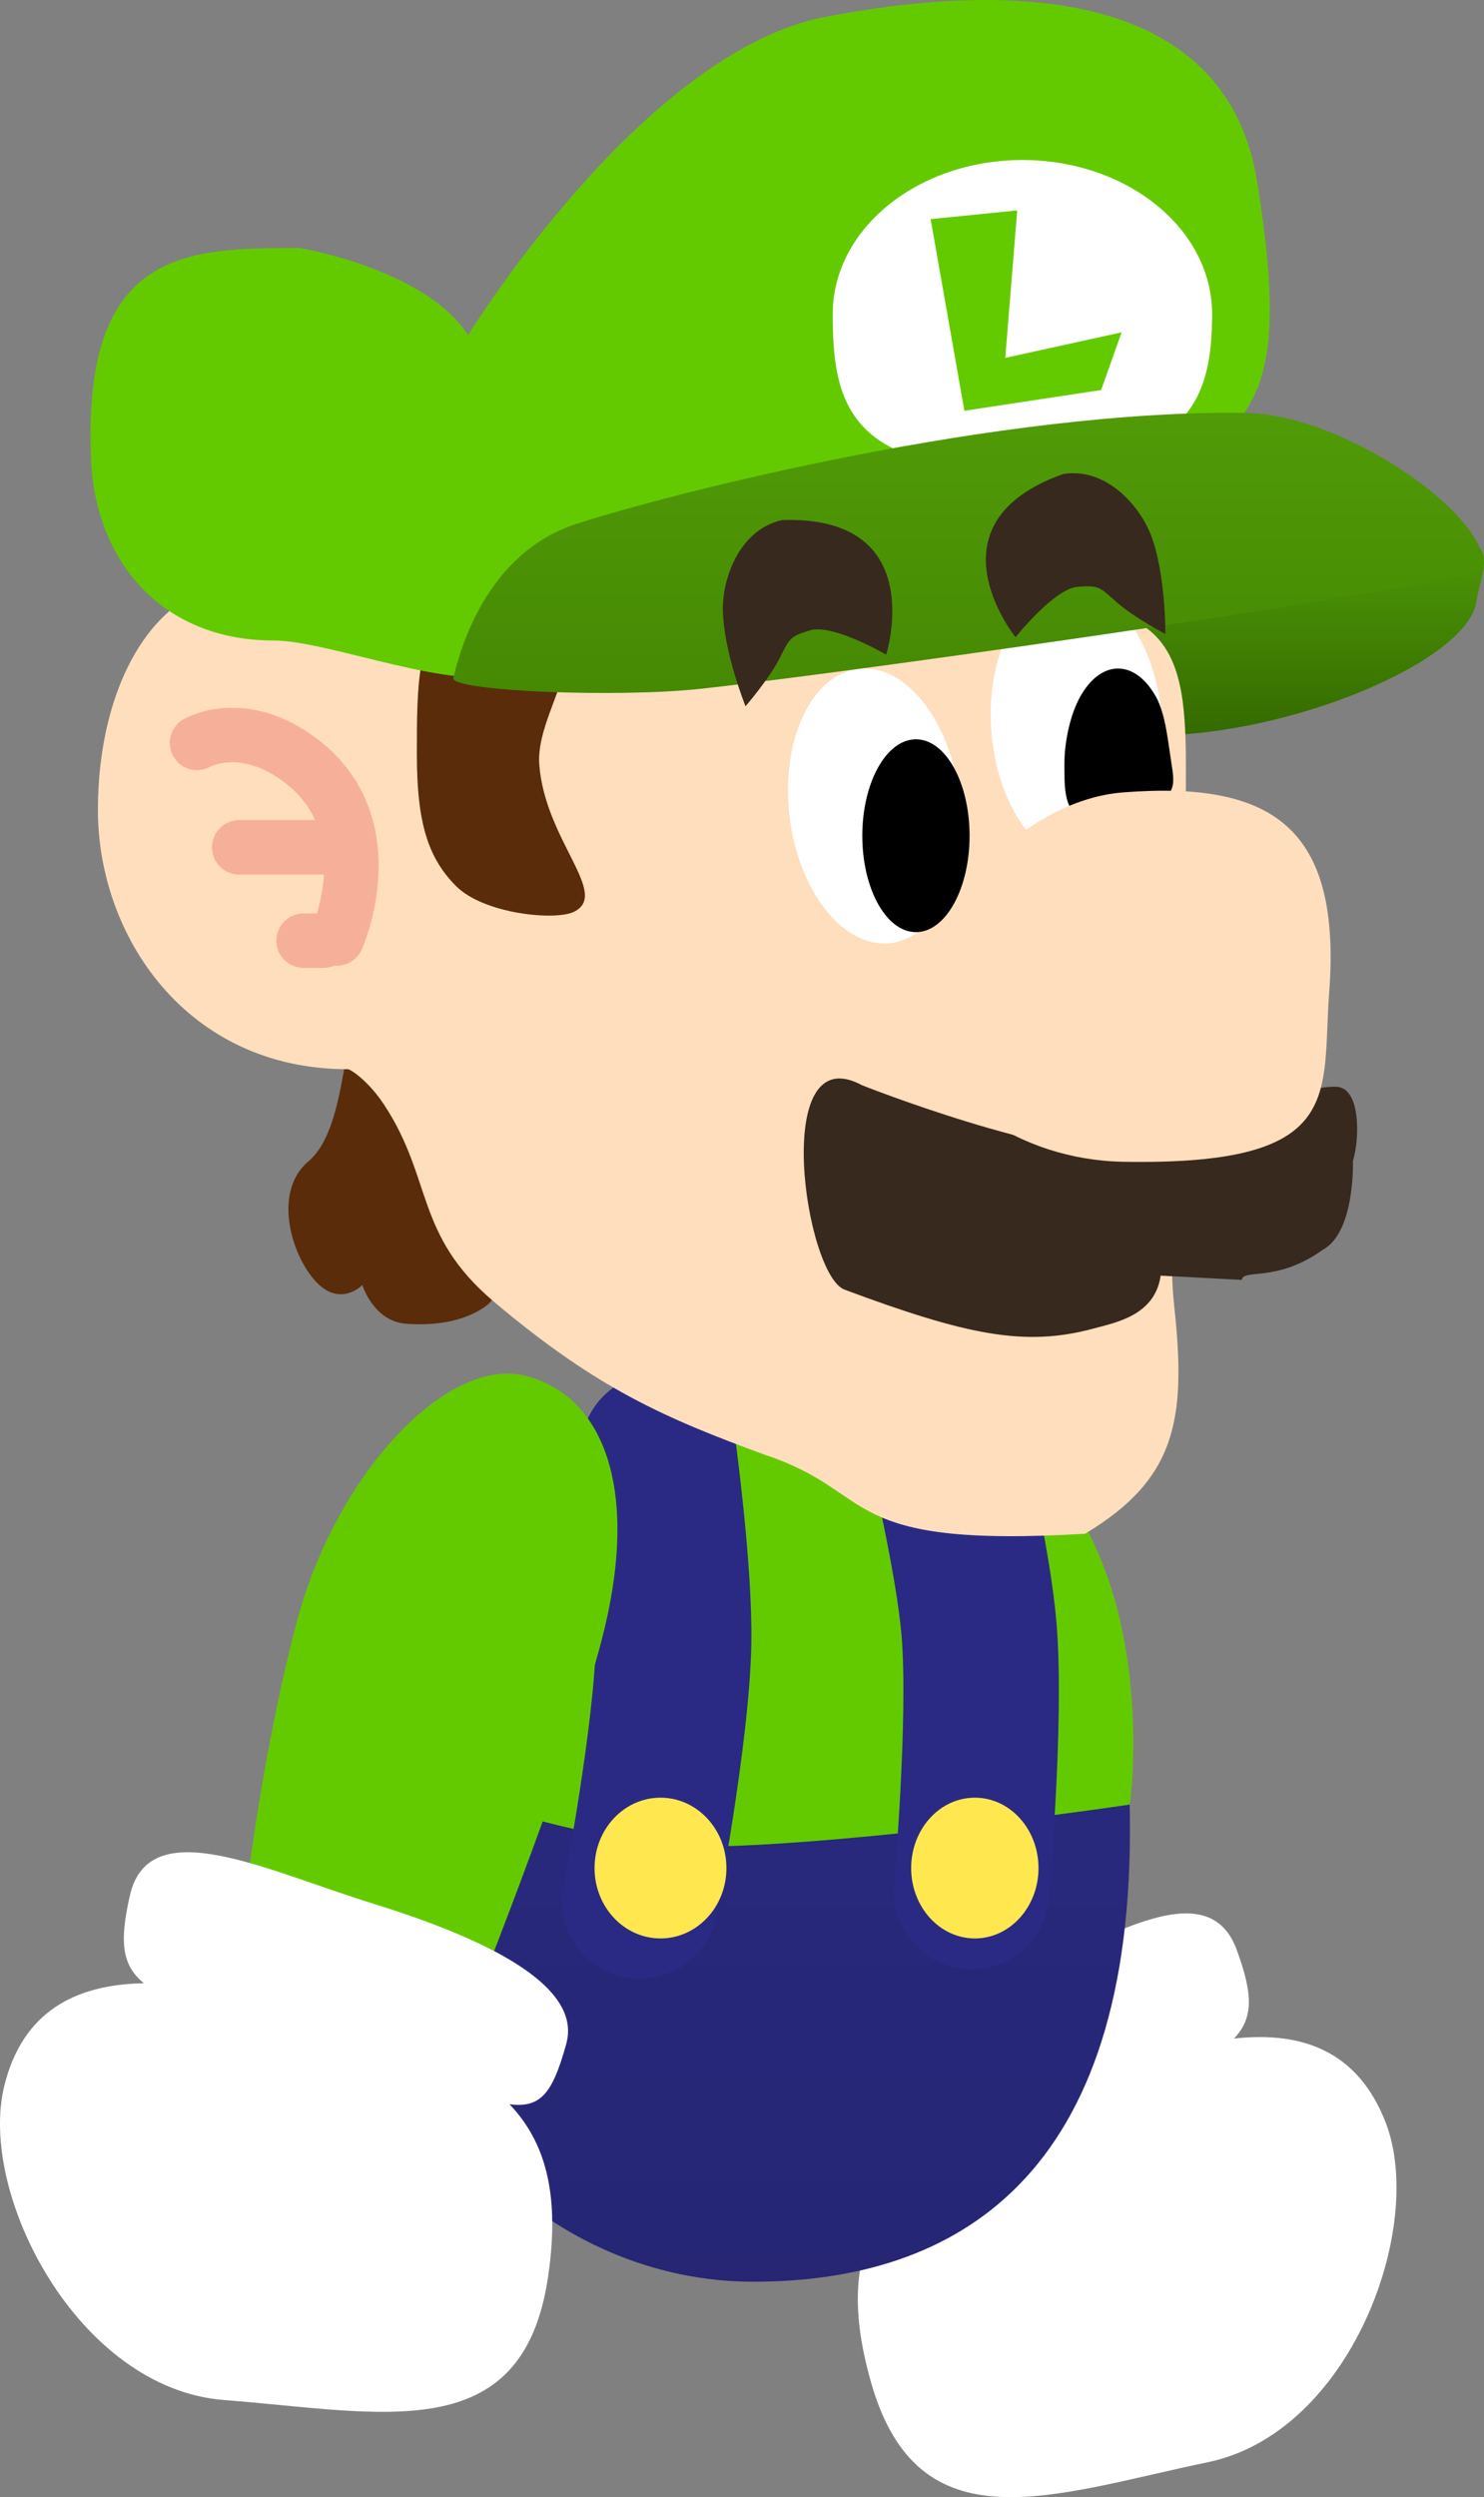 <svg version="1.1" xmlns="http://www.w3.org/2000/svg" xmlns:xlink="http://www.w3.org/1999/xlink" width="95.452" height="160.56" viewBox="0,0,95.452,160.56"><rect x="0" y="0" width="95.452" height="160.56" fill="#808080" stroke="none"/><defs><linearGradient x1="237.211" y1="170.026" x2="237.211" y2="225.617" gradientUnits="userSpaceOnUse" id="color-1"><stop offset="0" stop-color="#2a2a84"/><stop offset="1" stop-color="#262675"/></linearGradient><linearGradient x1="270.526" y1="112.874" x2="270.526" y2="126.197" gradientUnits="userSpaceOnUse" id="color-2"><stop offset="0" stop-color="#509b07"/><stop offset="1" stop-color="#346a00"/></linearGradient><linearGradient x1="250.798" y1="105.451" x2="250.798" y2="123.466" gradientUnits="userSpaceOnUse" id="color-3"><stop offset="0" stop-color="#509b07"/><stop offset="1" stop-color="#468904"/></linearGradient></defs><g transform="translate(-188.516,-78.908)"><g data-paper-data="{&quot;isPaintingLayer&quot;:true}" fill="none" fill-rule="nonzero" stroke="none" stroke-width="none" stroke-linecap="none" stroke-linejoin="miter" stroke-miterlimit="10" stroke-dasharray="" stroke-dashoffset="0" font-family="none" font-weight="none" font-size="none" text-anchor="none" style="mix-blend-mode: normal"><g data-paper-data="{&quot;origPos&quot;:null,&quot;index&quot;:null,&quot;origRot&quot;:0}" stroke="none" stroke-width="0" stroke-linecap="butt"><path d="M238.497,174.414c4.928,-1.993 13.034,4.818 16.684,13.841c3.65,9.024 5.772,18.147 5.772,18.147l-14.72,6.151c0,0 -7.435,-13.413 -10.37,-20.67c-3.65,-9.024 -2.294,-15.475 2.634,-17.469z" data-paper-data="{&quot;origRot&quot;:0,&quot;origPos&quot;:null}" fill="#64ca00"/><g data-paper-data="{&quot;origPos&quot;:null}" fill="#ffffff"><path d="M254.733,214.426c8.533,-3.916 19.308,-8.287 22.903,0.934c2.608,6.689 -2.221,19.94 -11.412,21.857c-10.029,2.092 -18.636,5.564 -21.681,-5.125c-2.843,-9.981 1.656,-13.75 10.189,-17.666z" data-paper-data="{&quot;origRot&quot;:0,&quot;origPos&quot;:null}"/><path d="M252.633,206.786c6.592,-3.015 13.526,-7.74 15.435,-2.498c2.136,5.864 0.266,6.311 -10.629,10.97c-12.411,5.309 -13.341,8.379 -15.995,2.066c-1.55,-3.686 4.596,-7.524 11.189,-10.539z" data-paper-data="{&quot;origRot&quot;:0,&quot;origPos&quot;:null}"/></g></g><g data-paper-data="{&quot;origPos&quot;:null}"><path d="M261.188,195.598c0.335,23.368 -11.23,30.019 -24.238,30.019c-13.008,0 -23.724,-11.078 -23.724,-22.294c0,-12.167 1.129,-21.852 8.412,-29.596c5.426,-5.769 13.246,-3.072 20.28,-3.072c13.008,0 18.942,2.036 19.271,24.942z" data-paper-data="{&quot;origPos&quot;:null}" fill="url(#color-1)" stroke="none" stroke-width="0" stroke-linecap="butt"/><path d="M261.188,194.936c0,0 -14.769,2.207 -25.18,2.649c-9.55,0.405 -19.185,-3.752 -19.185,-3.752c0,0 -0.845,-15.225 5.982,-21.146c4.467,-3.873 9.49,-5.142 15.944,-5.342c6.454,-0.2 13.471,2.361 16.72,5.752c7.674,8.011 5.72,21.839 5.72,21.839z" data-paper-data="{&quot;origPos&quot;:null}" fill="#64ca00" stroke="none" stroke-width="0" stroke-linecap="butt"/><path d="M249.29,171.639c0,0 1.833,7.549 2.203,12.088c0.475,5.83 -0.497,16.785 -0.497,16.785" data-paper-data="{&quot;origPos&quot;:null,&quot;origRot&quot;:0}" fill="none" stroke="#2a2a84" stroke-width="10" stroke-linecap="round"/><path d="M230.869,172.201c0,0 1.062,7.791 0.974,12.354c-0.113,5.86 -2.173,16.562 -2.173,16.562" data-paper-data="{&quot;origPos&quot;:null}" fill="none" stroke="#2a2a84" stroke-width="10" stroke-linecap="round"/><path d="M226.758,199.019c0,-2.499 1.899,-4.525 4.241,-4.525c2.342,0 4.241,2.026 4.241,4.525c0,2.499 -1.899,4.525 -4.241,4.525c-2.342,0 -4.241,-2.026 -4.241,-4.525z" data-paper-data="{&quot;origPos&quot;:null}" fill="#ffe84f" stroke="none" stroke-width="0" stroke-linecap="butt"/><path d="M247.123,199.019c0,-2.499 1.833,-4.525 4.095,-4.525c2.262,0 4.095,2.026 4.095,4.525c0,2.499 -1.833,4.525 -4.095,4.525c-2.262,0 -4.095,-2.026 -4.095,-4.525z" data-paper-data="{&quot;origPos&quot;:null}" fill="#ffe84f" stroke="none" stroke-width="0" stroke-linecap="butt"/></g><g data-paper-data="{&quot;origPos&quot;:null}" stroke="none" stroke-width="0" stroke-linecap="butt"><path d="M227.214,184.37c-1.981,7.574 -7.635,21.829 -7.635,21.829l-15.387,-4.213c0,0 0.935,-9.32 3.398,-18.737c2.463,-9.417 9.629,-17.211 14.771,-15.866c5.143,1.345 7.315,7.57 4.852,16.987z" data-paper-data="{&quot;origRot&quot;:0,&quot;origPos&quot;:null}" fill="#64ca00"/><g data-paper-data="{&quot;origPos&quot;:null}" fill="#ffffff"><path d="M223.76,225.36c-1.649,10.991 -10.63,8.652 -20.845,7.862c-9.361,-0.723 -15.849,-13.245 -14.12,-20.214c2.383,-9.606 13.63,-6.652 22.595,-3.862c8.965,2.789 13.91,5.951 12.37,16.214z" data-paper-data="{&quot;origRot&quot;:0,&quot;origPos&quot;:null}"/><path d="M224.94,210.317c-1.822,6.601 -3.139,3.675 -16.128,0.002c-11.402,-3.225 -13.314,-3.428 -11.947,-9.517c1.221,-5.443 8.703,-1.646 15.628,0.498c6.924,2.144 13.512,5.163 12.447,9.017z" data-paper-data="{&quot;origRot&quot;:0,&quot;origPos&quot;:null}"/></g></g><g data-paper-data="{&quot;origPos&quot;:null}"><path d="M283.479,117.597c-0.568,3.793 -11.89,8.6 -20.8,8.6c-7.18,0 -5.4,-6.755 -5.4,-10.4c0,-3.645 14.07,-2.85 21.25,-2.85c7.18,0 5.318,2.195 4.95,4.65z" data-paper-data="{&quot;origPos&quot;:null}" fill="url(#color-2)" stroke="none" stroke-width="0" stroke-linecap="butt"/><path d="M211.823,161.531c0,0 -1.433,1.493 -3.021,-0.252c-1.587,-1.745 -2.737,-5.78 -0.44,-7.708c2.748,-2.305 2.035,-10.058 3.623,-8.313c0,0 6.097,1.303 6.568,4.995c0,0 2.572,10.66 1.518,12.365c0,0 -1.502,1.686 -5.418,1.406c-2.122,-0.152 -2.83,-2.493 -2.83,-2.493z" data-paper-data="{&quot;origRot&quot;:0,&quot;origPos&quot;:null}" fill="#5a2c0a" stroke="none" stroke-width="0" stroke-linecap="butt"/><path d="M215.063,119.881c4.314,1.007 37.243,-2.168 43.037,-1.846c8.572,0.476 6.202,8.214 6.807,16.777c0.696,9.846 -1.614,21.241 -0.867,28.058c0.801,7.311 0.129,11.141 -5.733,14.654c-16.066,0.958 -13.236,-2.66 -20.621,-5.086c-6.255,-2.304 -10.69,-4.164 -17.408,-9.839c-5.099,-4.308 -3.897,-7.877 -7.072,-12.684c-0.973,-1.474 -2.127,-2.26 -2.322,-2.26c-10.37,0 -16.071,-8.566 -16.071,-16.667c0,-8.1 3.701,-14.667 9.5,-14.667c5.799,0 9.25,3.209 10.75,3.56z" data-paper-data="{&quot;origPos&quot;:null}" fill="#ffdebd" stroke="none" stroke-width="0" stroke-linecap="butt"/><path d="M263.246,125.087c0.352,4.889 -1.818,9.029 -4.848,9.247c-3.03,0.218 -5.771,-3.568 -6.124,-8.457c-0.352,-4.889 1.818,-9.029 4.848,-9.247c3.03,-0.218 5.771,3.568 6.124,8.457z" data-paper-data="{&quot;origPos&quot;:null,&quot;origRot&quot;:0}" fill="#ffffff" stroke="none" stroke-width="0" stroke-linecap="butt"/><path d="M223.204,128.082c0.378,4.877 4.571,8.315 2.225,9.455c-1.195,0.581 -5.78,0.146 -7.576,-1.654c-1.796,-1.799 -2.523,-4.047 -2.523,-8.466c0,-4.418 -0.017,-8.698 2.743,-8.8c11.619,-0.429 4.789,5.059 5.131,9.464z" data-paper-data="{&quot;origPos&quot;:null}" fill="#5a2c0a" stroke="none" stroke-width="0" stroke-linecap="butt"/><path d="M250.223,130.092c0.571,4.868 -1.412,9.101 -4.429,9.455c-3.017,0.354 -5.925,-3.306 -6.496,-8.174c-0.571,-4.868 1.412,-9.101 4.429,-9.455c3.017,-0.354 5.925,3.306 6.496,8.174z" data-paper-data="{&quot;origPos&quot;:null,&quot;origRot&quot;:0}" fill="#ffffff" stroke="none" stroke-width="0" stroke-linecap="butt"/><path d="M247.43,126.443c0.952,0 1.814,0.695 2.439,1.817c0.624,1.122 1.011,2.672 1.011,4.383c0,1.711 -0.387,3.261 -1.011,4.383c-0.625,1.122 -1.487,1.817 -2.439,1.817c-0.952,0 -1.814,-0.695 -2.439,-1.817c-0.624,-1.122 -1.011,-2.672 -1.011,-4.383c0,-1.711 0.387,-3.261 1.011,-4.383c0.625,-1.122 1.487,-1.817 2.439,-1.817z" data-paper-data="{&quot;origPos&quot;:null}" id="ID0.2989244391210377" fill="#000000" stroke="none" stroke-width="1" stroke-linecap="butt"/><path d="M260.43,121.893c0.952,0 1.814,0.695 2.439,1.817c0.624,1.122 0.775,2.904 1.011,4.383c0.083,0.539 0.233,1.323 -0.15,1.8c-0.483,0.577 -1.281,0.853 -2,1.1c-1.256,0.26 -2.748,1.037 -3.85,0.4c-0.966,-0.58 -0.89,-2.138 -0.9,-3.3c-0.013,-1.501 0.387,-3.261 1.011,-4.383c0.625,-1.122 1.487,-1.817 2.439,-1.817z" data-paper-data="{&quot;origPos&quot;:null}" id="ID0.2989244391210377" fill="#000000" stroke="none" stroke-width="1" stroke-linecap="round"/><path d="M269.373,90.572c2.396,14.945 -0.492,15.794 -8.522,20.579c-11.7,6.971 -27.004,5.56 -39.501,10.973c-3.281,1.421 -11.645,-2.032 -15.221,-2.032c-7.314,0 -11.441,-5.227 -11.743,-11.453c-0.667,-13.733 6.096,-13.787 13.41,-13.787c0,0 8.049,1.334 10.83,5.605c0,0 11.198,-18.219 23.002,-20.47c15.195,-2.897 26.024,-0.147 27.745,10.585z" data-paper-data="{&quot;origPos&quot;:null}" fill="#64ca00" stroke="none" stroke-width="0" stroke-linecap="butt"/><path d="M266.479,99.097c0,5.468 -1.463,9.581 -12.2,9.9c-11.335,0.337 -12.2,-4.432 -12.2,-9.9c0,-5.468 5.462,-9.9 12.2,-9.9c6.738,0 12.2,4.432 12.2,9.9z" data-paper-data="{&quot;origPos&quot;:null}" fill="#ffffff" stroke="none" stroke-width="0" stroke-linecap="butt"/><path d="M283.879,115.497c-0.2,0.858 -39.343,6.5 -50.3,7.7c-5.325,0.583 -16.1,0.158 -15.9,-0.7c0.739,-3.174 2.805,-8.245 7.9,-9.9c6.157,-2 27.295,-7.38 43.102,-7.138c6.462,0.099 15.937,6.865 15.198,10.038z" data-paper-data="{&quot;origPos&quot;:null}" fill="url(#color-3)" stroke="none" stroke-width="0" stroke-linecap="butt"/><path d="M250.546,105.32l-2.172,-12.322l5.571,-0.562l-0.769,9.482l7.482,-1.641l-1.316,3.709z" data-paper-data="{&quot;origPos&quot;:null}" fill="#64ca00" stroke="none" stroke-width="0" stroke-linecap="butt"/><path d="M263.172,160.928c-0.371,2.548 -2.845,3.003 -4.291,3.395c-4.412,1.196 -8.123,0.455 -16.039,-2.492c-2.563,-0.954 -4.783,-16.331 1.116,-13.147c0,0 11.959,4.756 17.93,4.416c0,0 9.639,-4.511 12.626,-4.313c1.482,0.098 1.491,3.203 1.024,4.771c0,0 0.152,4.558 -1.921,5.696c-2.982,2.144 -5.125,1.21 -5.232,1.948z" data-paper-data="{&quot;origPos&quot;:null}" fill="#38291e" stroke="none" stroke-width="0" stroke-linecap="butt"/><path d="M274.01,142.732c-0.5,6.618 1.127,11.125 -13.25,10.875c-6.626,-0.115 -13,-4.257 -13,-10.125c0,-5.868 6.393,-13.11 13,-13.625c9.627,-0.75 14.05,2.287 13.25,12.875z" data-paper-data="{&quot;origPos&quot;:null}" fill="#ffdebd" stroke="none" stroke-width="0" stroke-linecap="butt"/><g data-paper-data="{&quot;origPos&quot;:null}" fill="none" stroke="#f6b09a" stroke-width="3.5" stroke-linecap="round"><path d="M201.187,126.676c0,0 2.963,-1.73 6.755,1.199c5.438,4.201 2.245,11.372 2.245,11.372" data-paper-data="{&quot;origPos&quot;:null}"/><path d="M209.901,133.39h-6" data-paper-data="{&quot;origPos&quot;:null}"/><path d="M208.044,139.39h1.286" data-paper-data="{&quot;origPos&quot;:null}"/></g><path d="M240.593,119.445c-1.376,0.41 -1.311,0.605 -1.978,1.875c-0.689,1.311 -2.147,3 -2.147,3c0,0 -1.458,-3.627 -1.458,-6.319c0,-1.828 0.993,-5.014 3.811,-5.653c9.531,-0.321 6.694,8.651 6.694,8.651c0,0 -3.477,-2.023 -4.922,-1.553z" data-paper-data="{&quot;origPos&quot;:null}" fill="#38291e" stroke="none" stroke-width="0" stroke-linecap="butt"/><path d="M257.853,116.639c-1.516,0.089 -4.016,3.241 -4.016,3.241c0,0 -5.915,-7.319 3.077,-10.497c2.857,-0.433 4.944,2.171 5.611,3.874c0.982,2.507 0.948,6.416 0.948,6.416c0,0 -1.973,-1.04 -3.093,-2.01c-1.085,-0.94 -1.096,-1.144 -2.526,-1.025z" data-paper-data="{&quot;origPos&quot;:null,&quot;index&quot;:null,&quot;origRot&quot;:0}" fill="#38291e" stroke="none" stroke-width="0" stroke-linecap="butt"/></g></g></g></svg>